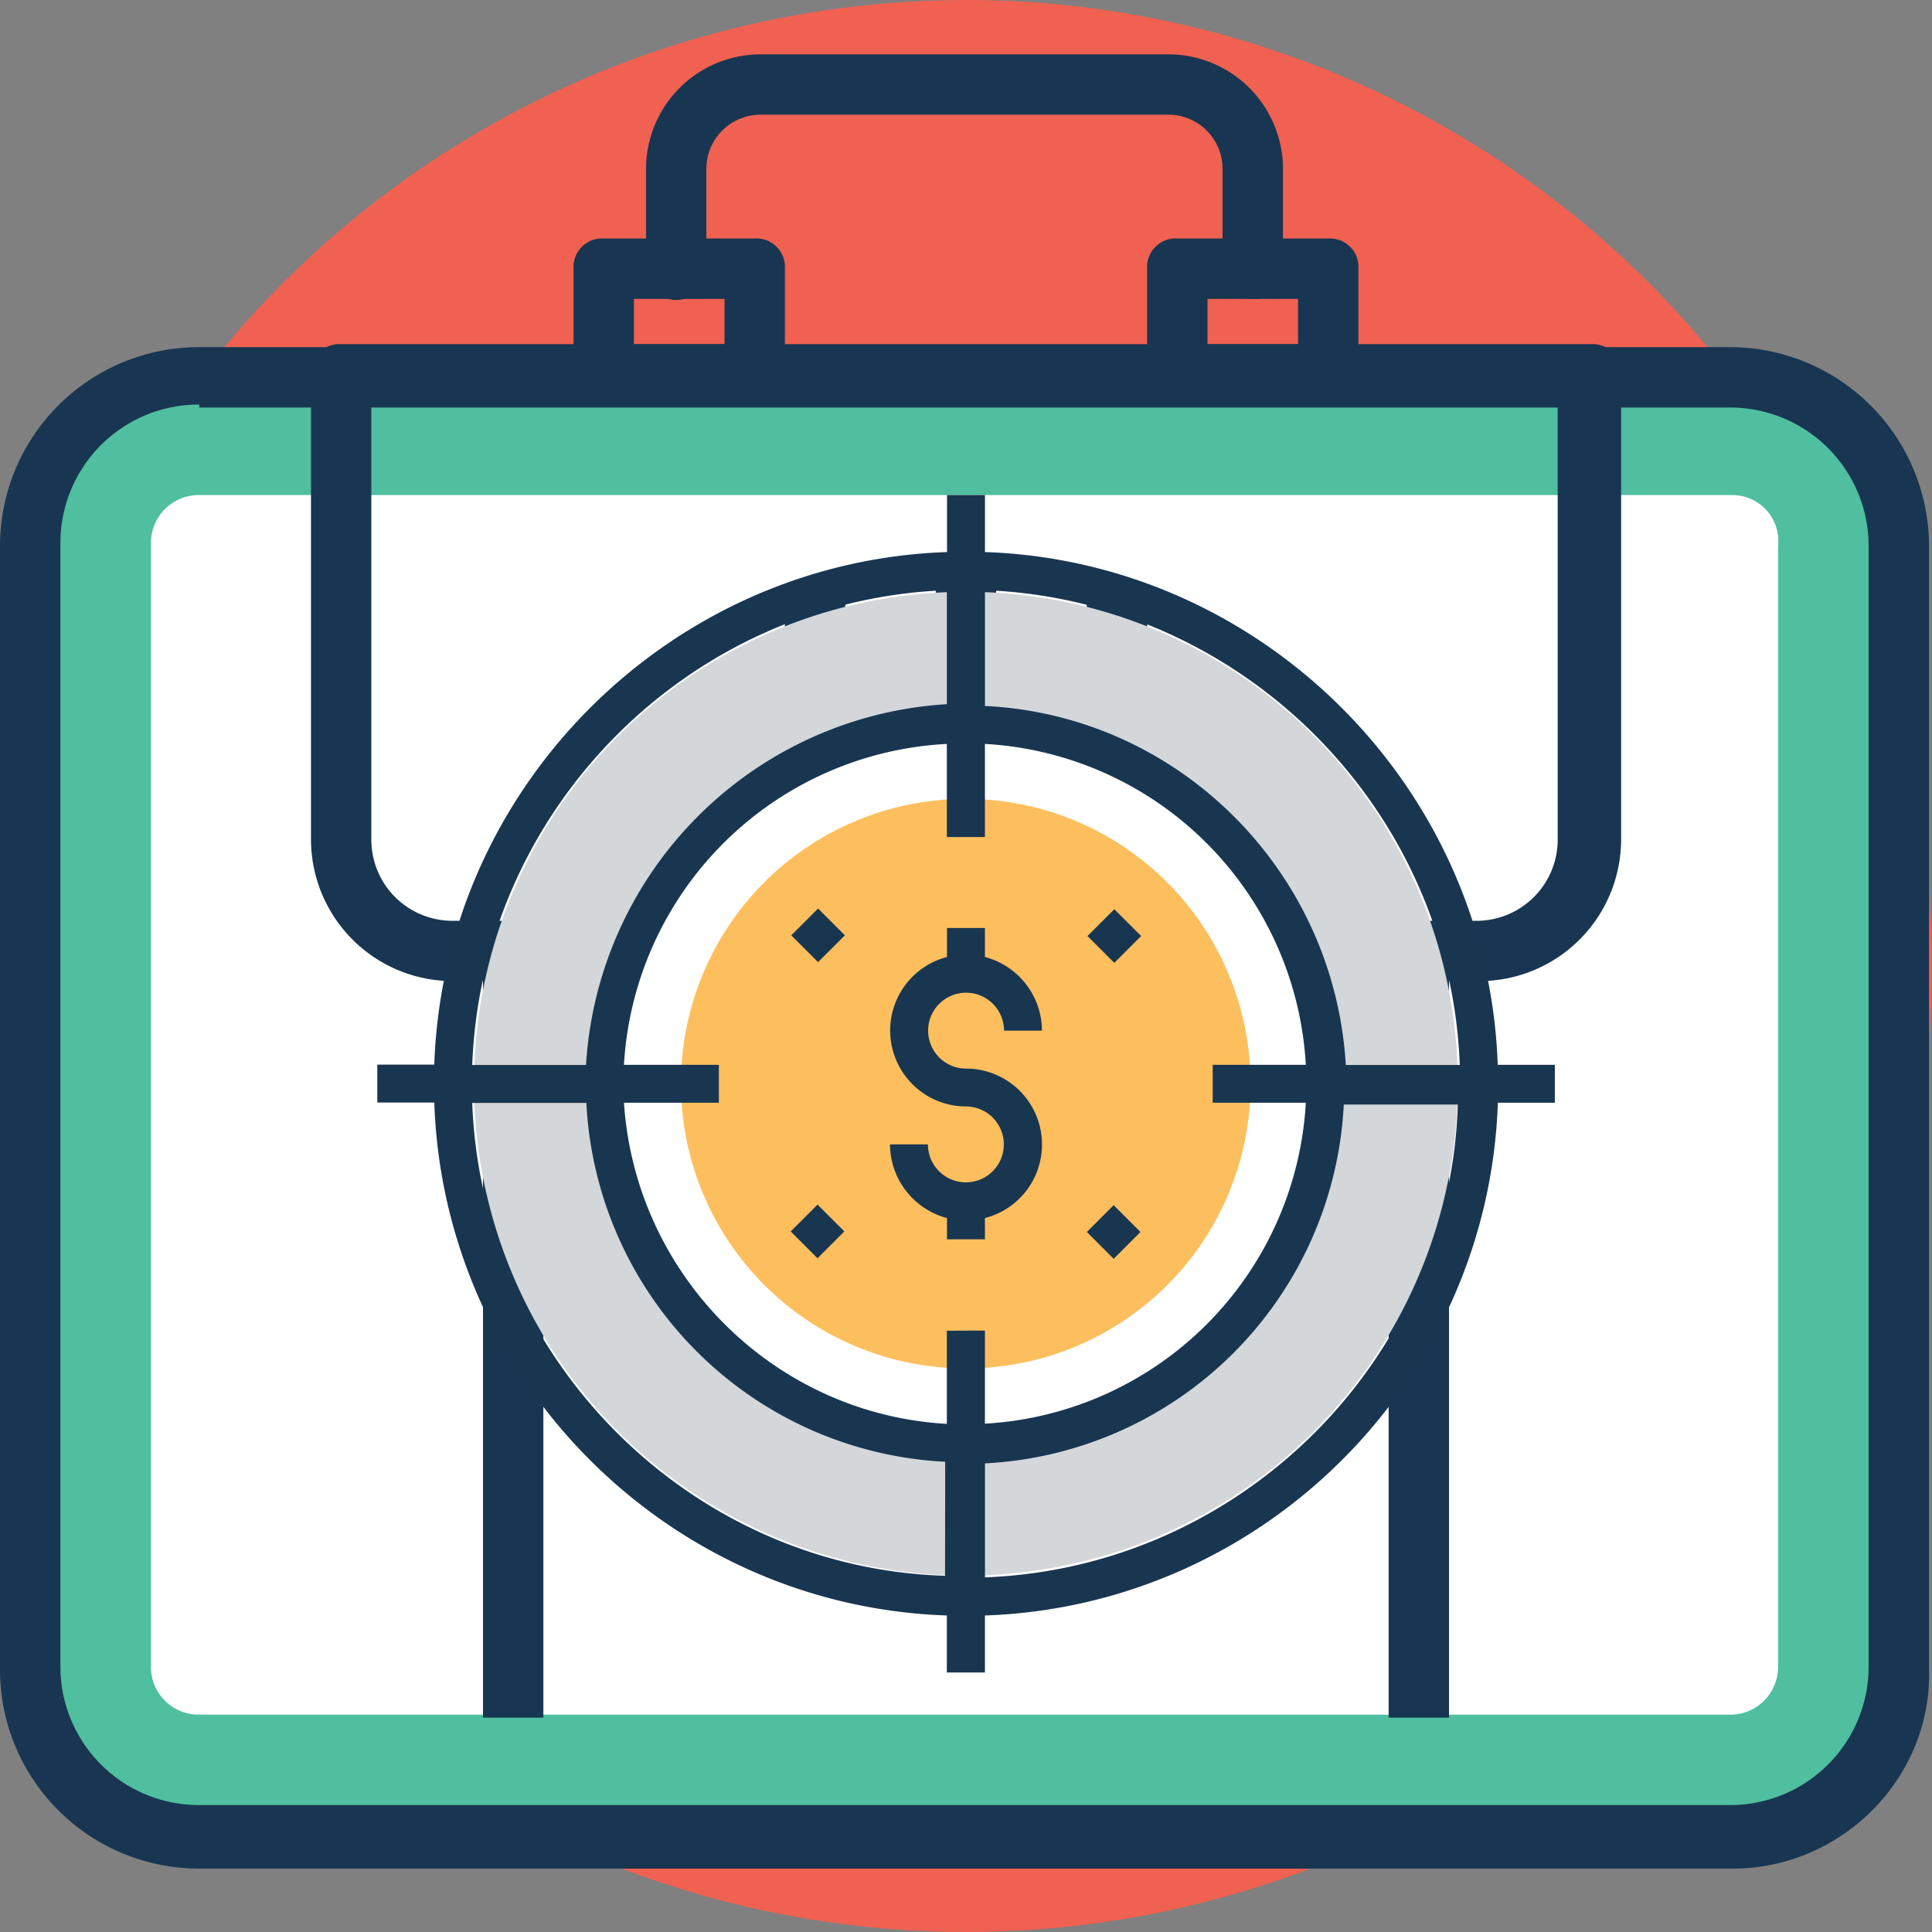 <svg xmlns="http://www.w3.org/2000/svg" viewBox="0 0 504.12 504.12"><rect x="0" y="0" width="504.12" height="504.12" fill="#808080" stroke="none"/><defs><style>.cls-1{fill:#f06151;}.cls-2{fill:#4fbf9f;}.cls-3{fill:#183651;}.cls-4{fill:#fff;}.cls-5{fill:#d3d7da;}.cls-6{fill:#fdbf5e;}.cls-7{fill:#193651;}</style></defs><title>валютный портфель</title><g id="Layer_2" data-name="Layer 2"><g id="Capa_1" data-name="Capa 1"><circle class="cls-1" cx="252.06" cy="252.06" r="252.06"/><path class="cls-2" d="M452.14,97.67H52A44,44,0,0,0,7.88,141.79v293A44,44,0,0,0,52,478.92H451.35a44,44,0,0,0,44.11-44.11V142.57A43.09,43.09,0,0,0,452.14,97.67Z"/><path class="cls-3" d="M452.14,487.58H52a51.94,51.94,0,0,1-52-52v-293a51.94,51.94,0,0,1,52-52H451.35a52,52,0,0,1,52,52v293C504.12,464,480.49,487.58,452.14,487.58ZM52,105.55a36.14,36.14,0,0,0-36.24,36.24v293A36.14,36.14,0,0,0,52,471H451.35a36.13,36.13,0,0,0,36.23-36.23V142.57a36.13,36.13,0,0,0-36.23-36.23H52Z"/><path class="cls-4" d="M452.14,129.18H52a12.45,12.45,0,0,0-12.61,12.61v293A12.44,12.44,0,0,0,52,447.41H451.35a12.44,12.44,0,0,0,12.6-12.6V142.57A12,12,0,0,0,452.14,129.18Z"/><path class="cls-3" d="M386,256H118.15a37,37,0,0,1-37-37V97.67A7.44,7.44,0,0,1,89,89.8h326.1A7.44,7.44,0,0,1,423,97.67V219A37,37,0,0,1,386,256ZM96.89,105.55V219a21.18,21.18,0,0,0,21.26,21.27h267A21.18,21.18,0,0,0,406.45,219V105.55Z"/><rect class="cls-3" x="204.8" y="153.6" width="15.75" height="15.75"/><rect class="cls-3" x="244.18" y="153.6" width="15.75" height="15.75"/><rect class="cls-3" x="283.57" y="153.6" width="15.75" height="15.75"/><rect class="cls-3" x="362.34" y="248.12" width="15.75" height="200.07"/><rect class="cls-3" x="126.03" y="248.12" width="15.75" height="200.07"/><path class="cls-3" d="M326.89,78A7.45,7.45,0,0,1,319,70.11v-26a14.12,14.12,0,0,0-14.17-14.18H198.5a14.12,14.12,0,0,0-14.18,14.18v26a7.88,7.88,0,1,1-15.75,0v-26A29.92,29.92,0,0,1,198.5,14.18H304.84a29.92,29.92,0,0,1,29.93,29.93v26A7.44,7.44,0,0,1,326.89,78Z"/><path class="cls-3" d="M346.58,105.55H307.2a7.44,7.44,0,0,1-7.88-7.88V70.11a7.44,7.44,0,0,1,7.88-7.88h39.39a7.44,7.44,0,0,1,7.87,7.88V97.67A7.44,7.44,0,0,1,346.58,105.55ZM315.08,89.8h23.63V78H315.08Z"/><path class="cls-3" d="M196.92,105.55H157.54a7.44,7.44,0,0,1-7.88-7.88V70.11a7.44,7.44,0,0,1,7.88-7.88h39.38a7.44,7.44,0,0,1,7.88,7.88V97.67A7.9,7.9,0,0,1,196.92,105.55ZM165.41,89.8h23.64V78H165.41Z"/><path class="cls-5" d="M252,411.12A128.35,128.35,0,1,1,380.39,282.77,128.38,128.38,0,0,1,252,411.12Z"/><path class="cls-4" d="M252,376.92a94.15,94.15,0,1,1,94.15-94.15A94.12,94.12,0,0,1,252,376.92Z"/><path class="cls-6" d="M252,357.07a74.31,74.31,0,1,1,74.3-74.3A74.2,74.2,0,0,1,252,357.07Z"/><path class="cls-7" d="M390.8,277.79c-2.49-72.33-61.45-131.3-133.79-133.74V129.18h-9.9v14.87c-72.38,2.44-131.35,61.41-133.79,133.74H98.45v9.9h14.87c2.44,72.39,60.94,131.36,133.74,133.84V436.4H257V421.53c72.39-2.48,131.35-61,133.84-133.79h14.87v-9.9H390.8v0ZM247.06,154v29.74a100.42,100.42,0,0,0-94.15,94.15H123.22C125.71,210.9,180.17,156.44,247.06,154Zm-.47,257.17c-66.37-2-120.88-56.48-123.37-123.38H153a98.73,98.73,0,0,0,93.63,93.63Zm.47-63.94v24.3C202,369,165.81,332.82,162.81,287.74h24.77v-9.9H162.81a89,89,0,0,1,84.25-83.73v24.3H257v-24.3a88.88,88.88,0,0,1,83.73,83.73h-24.3v9.9h24.3A88.89,88.89,0,0,1,257,371.48v-24.3Zm9.95,64.4V381.84a98.73,98.73,0,0,0,93.63-93.63h29.75C378.37,354.64,323.91,409.1,257,411.58Zm94.15-133.79c-3-50.52-43.58-91.2-94.15-93.63V154c66.9,2.49,121.41,57,123.89,123.89H351.16v0Z"/><rect class="cls-7" x="285.63" y="316.55" width="9.9" height="9.9" transform="translate(-142.22 299.6) rotate(-45)"/><rect class="cls-7" x="208.51" y="239.1" width="9.9" height="9.9" transform="translate(-110.04 222.37) rotate(-44.99)"/><rect class="cls-7" x="208.37" y="316.37" width="9.9" height="9.9" transform="translate(-164.73 244.95) rotate(-45)"/><rect class="cls-7" x="285.81" y="239.3" width="9.9" height="9.9" transform="translate(-87.55 277.13) rotate(-45)"/><path class="cls-7" d="M252.09,278.83a9.9,9.9,0,1,1,9.89-9.9h9.9A19.94,19.94,0,0,0,257,249.71v-7.57h-9.9v7.57a19.82,19.82,0,0,0,4.92,39,9.9,9.9,0,1,1-9.89,9.89h-9.9a20,20,0,0,0,14.87,19.23v5.54H257v-5.54a19.81,19.81,0,0,0-4.87-39Z"/></g></g></svg>